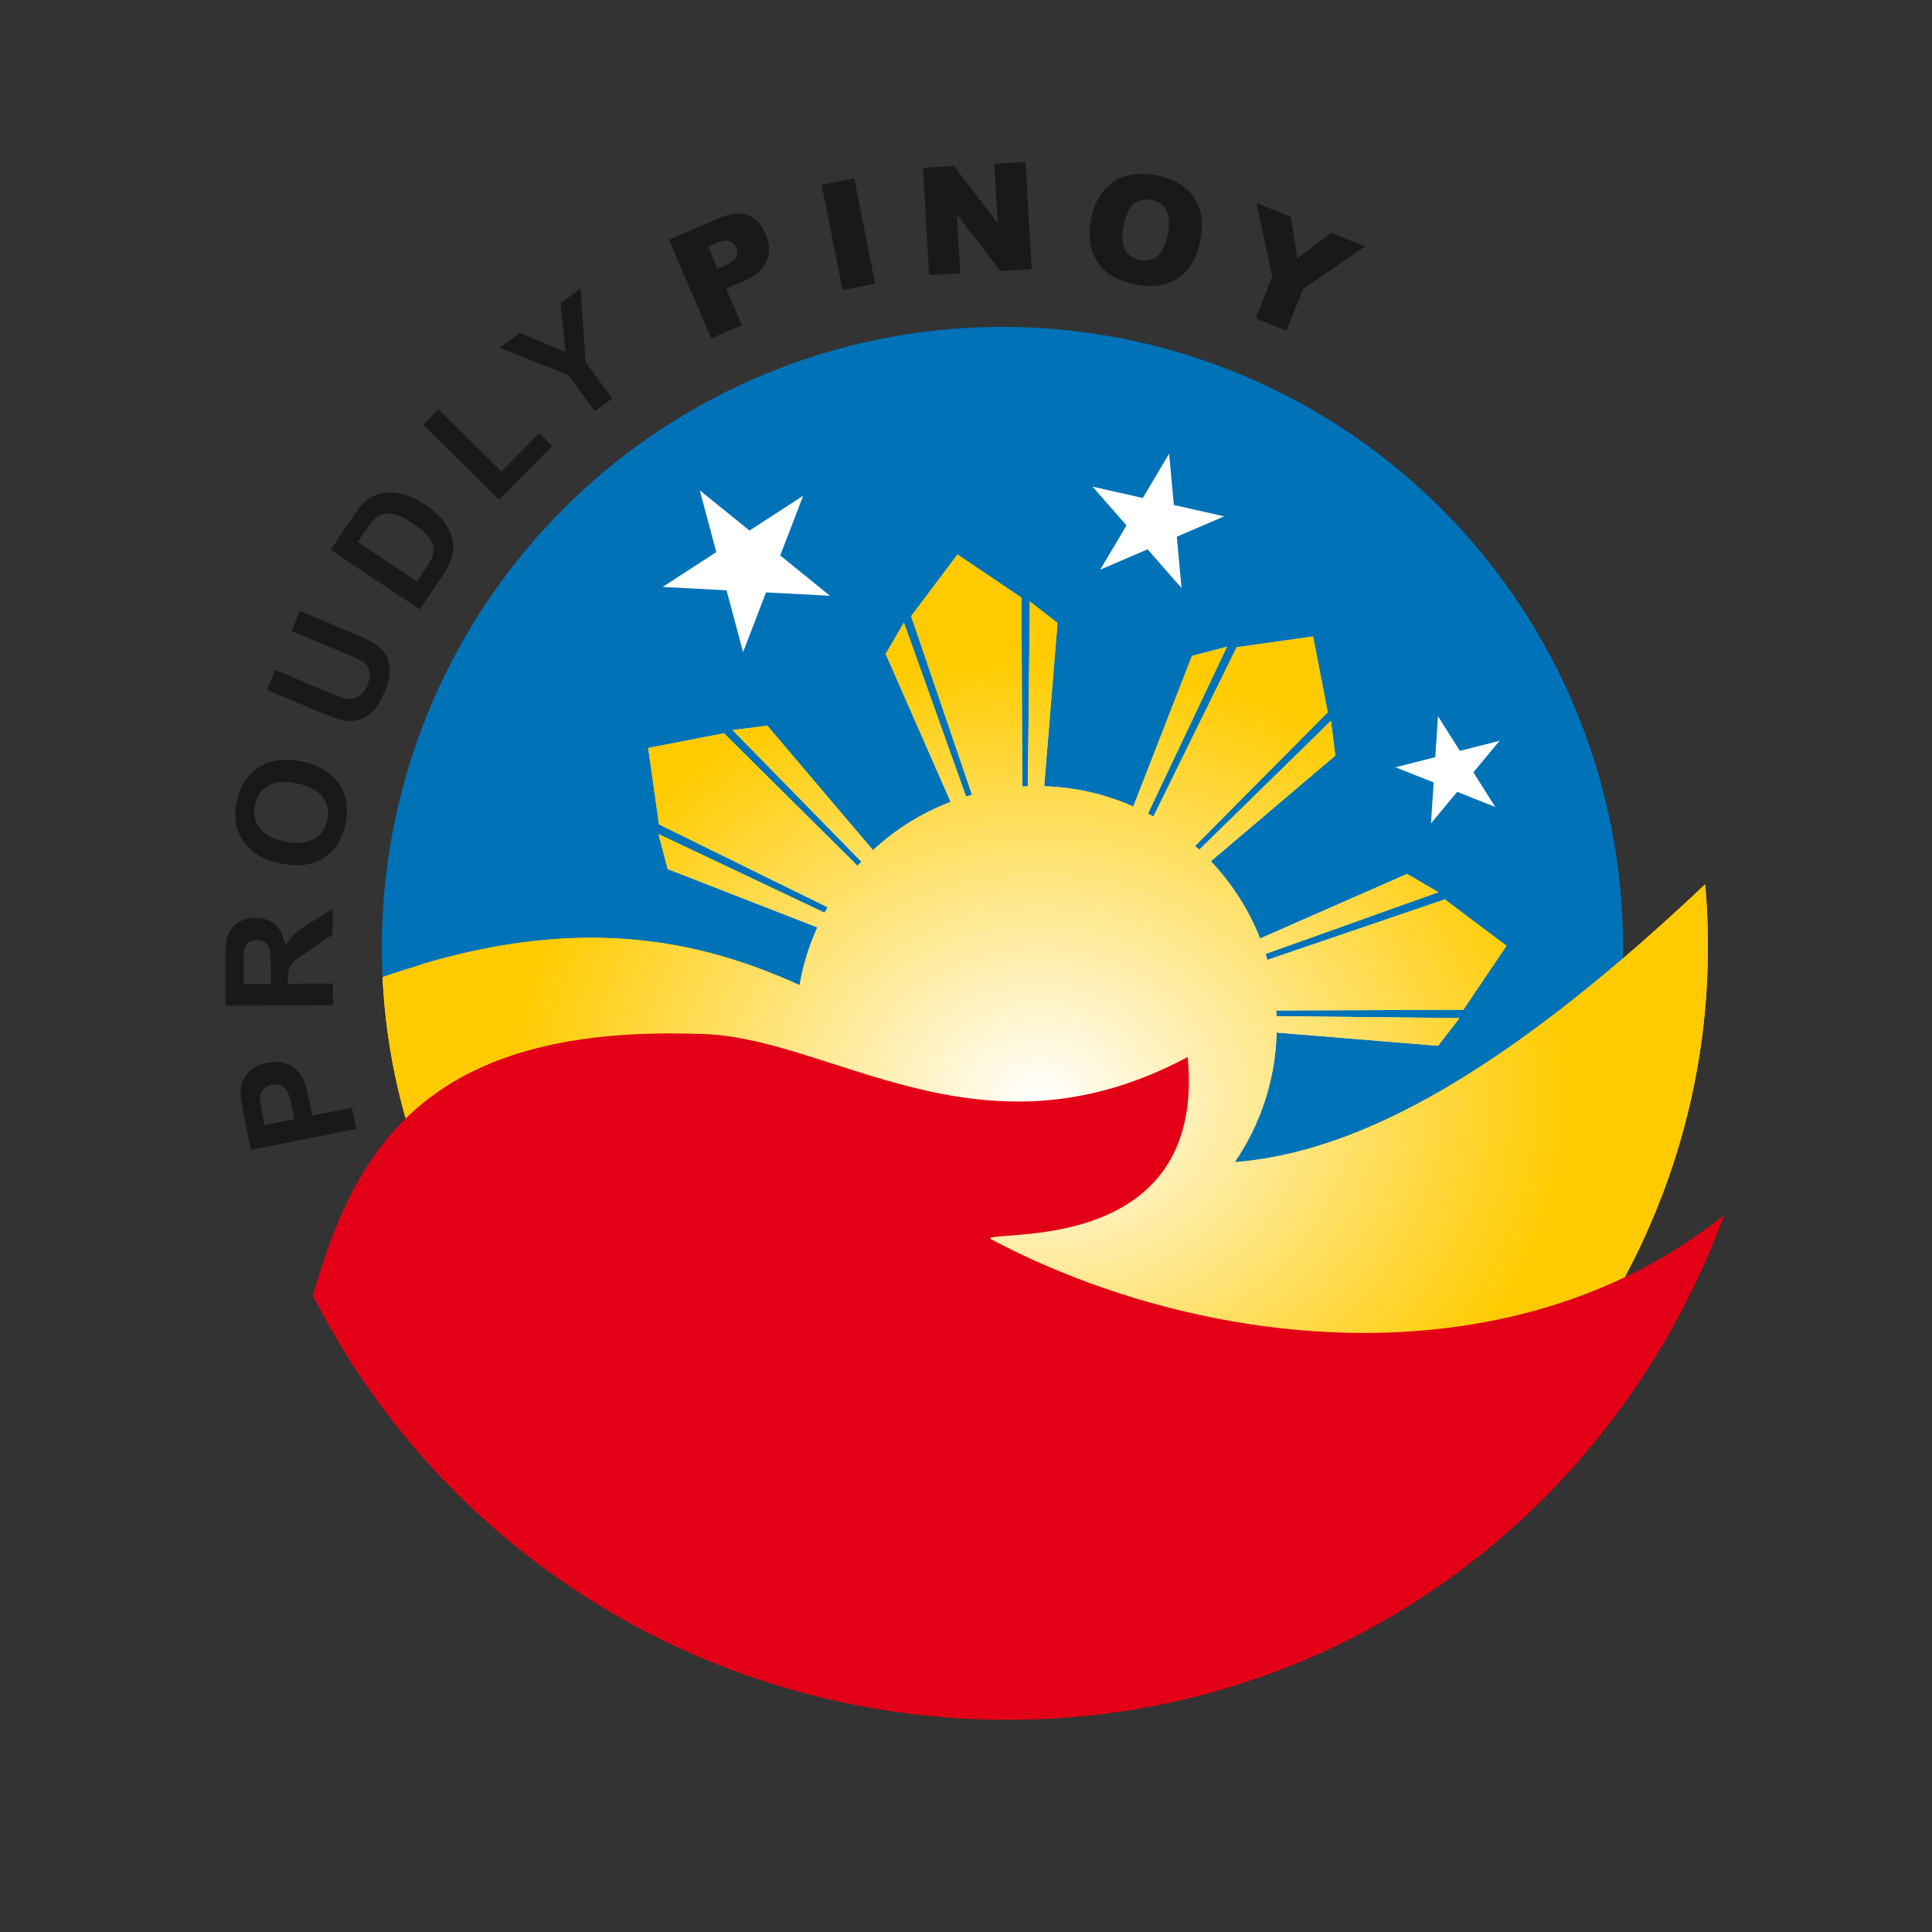 <?xml version="1.0" encoding="UTF-8" standalone="no"?>
<svg
   xmlns:dc="http://purl.org/dc/elements/1.1/"
   xmlns:cc="http://creativecommons.org/ns#"
   xmlns:rdf="http://www.w3.org/1999/02/22-rdf-syntax-ns#"
   xmlns:svg="http://www.w3.org/2000/svg"
   xmlns="http://www.w3.org/2000/svg"
   xmlns:sodipodi="http://sodipodi.sourceforge.net/DTD/sodipodi-0.dtd"
   xmlns:inkscape="http://www.inkscape.org/namespaces/inkscape"
   viewBox="0 0 400 400"
   id="svg34"
   height="400"
   width="400"
   version="1.1"
   inkscape:version="0.91 r13725"
   sodipodi:docname="proudly-pinoy.svg">
  <rect x="0" y="0" width="400" height="400" fill="#333333" stroke="none"/>
  <sodipodi:namedview
     pagecolor="#ffffff"
     bordercolor="#666666"
     borderopacity="1"
     objecttolerance="10"
     gridtolerance="10"
     guidetolerance="10"
     inkscape:pageopacity="0"
     inkscape:pageshadow="2"
     inkscape:window-width="1366"
     inkscape:window-height="744"
     id="namedview21"
     showgrid="false"
     inkscape:zoom="0.35396558"
     inkscape:cx="420.94489"
     inkscape:cy="297.63779"
     inkscape:window-x="0"
     inkscape:window-y="24"
     inkscape:window-maximized="1"
     inkscape:current-layer="svg34" />
  <path
     id="path2"
     style="fill:#0072b7;fill-rule:evenodd"
     d="M 207.548,67.681 A 128.494,128.494 0 0 1 336.042,196.175 128.494,128.494 0 1 1 207.548,67.681 Z"
     inkscape:connector-curvature="0" />
  <defs
     id="defs9">
    <radialGradient
       r="86.335"
       cy="256.567"
       cx="394.773"
       id="grad1"
       gradientTransform="matrix(1.647,0,0,1.366,-431.448,-165.719)"
       fx="394.773"
       fy="256.567"
       gradientUnits="userSpaceOnUse">
      <stop
         id="stop4"
         stop-opacity="1"
         stop-color="#ffffff"
         offset="0%" />
      <stop
         id="stop6"
         stop-opacity="1"
         stop-color="#ffcb00"
         offset="100%" />
    </radialGradient>
  </defs>
  <path
     id="path11"
     style="fill:url(#grad1)"
     d="m 216.184,162.787 c 6.55,0.209 12.779,1.687 18.452,4.192 l 12.147,-31.169 7.251,-1.908 -16.36,34.543 c 0.38,0.2 0.758,0.404 1.133,0.614 l 17.225,-35.045 15.82,-2.242 3.047,15.689 -27.481,27.69 c 0.293,0.258 0.583,0.519 0.87,0.784 l 27.272,-26.692 0.907,7.192 -25.771,21.877 c 4.35,4.592 7.834,10.012 10.19,15.999 l 30.439,-13.368 6.476,3.778 -35.784,12.784 c 0.129,0.41 0.254,0.822 0.373,1.236 l 36.744,-12.527 12.772,9.601 -8.939,13.248 -38.752,0.147 c 0.025,0.39 0.046,0.781 0.063,1.173 l 37.896,0.407 -4.444,5.727 -33.423,-2.732 c -0.676,26.887 -22.691,48.483 -49.74,48.483 -27.475,0 -49.756,-22.281 -49.756,-49.756 0,-7.31 1.578,-14.253 4.412,-20.506 l -30.986,-12.075 -1.908,-7.251 34.397,16.291 c 0.204,-0.379 0.412,-0.756 0.626,-1.13 l -34.911,-17.159 -2.242,-15.82 15.689,-3.046 27.663,27.455 c 0.261,-0.29 0.525,-0.578 0.792,-0.862 l -26.674,-27.254 7.192,-0.908 21.884,25.78 c 4.628,-4.292 10.073,-7.715 16.076,-10.009 l -13.452,-30.63 3.778,-6.476 12.864,36.008 c 0.41,-0.125 0.823,-0.245 1.237,-0.36 l -12.608,-36.982 9.602,-12.772 13.248,8.939 0.148,39.096 c 0.388,-0.022 0.778,-0.04 1.169,-0.054 l 0.411,-38.249 5.727,4.443 z"
     inkscape:connector-curvature="0" />
  <path
     id="path13"
     style="fill:#ffcb00;fill-rule:evenodd"
     d="m 336.018,198.428 -3e-4,0.006 c 5.45,-4.666 11.1,-9.737 17.015,-15.345 7.519,84.633 -59.859,159.151 -145.485,159.151 -3.608,-6.878 -7.936,-12.834 -12.733,-18.188 -62.974,-6.198 -112.613,-57.88 -115.617,-121.739 2.734,-0.966 5.388,-1.804 8.005,-2.583 0.161,-0.087 0.363,-0.167 0.61,-0.24 49.136,-14.434 78.115,3.193 105.125,19.687 36.442,22.223 69.275,42.432 143.08,-20.747 z"
     inkscape:connector-curvature="0" />
  <defs
     id="defs20">
    <radialGradient
       r="66.619"
       cy="287.86"
       cx="392.374"
       id="grad2"
       gradientTransform="matrix(1.648,0,0,1.366,-431.448,-165.719)"
       fx="392.374"
       fy="287.86"
       gradientUnits="userSpaceOnUse">
      <stop
         id="stop15"
         stop-opacity="1"
         stop-color="#ffffff"
         offset="0%" />
      <stop
         id="stop17"
         stop-opacity="1"
         stop-color="#ffcb00"
         offset="100%" />
    </radialGradient>
  </defs>
  <path
     id="path22"
     style="fill:url(#grad2)"
     d="m 336.016,198.426 -3e-4,0.006 c 5.45,-4.666 11.099,-9.738 17.015,-15.346 7.519,84.636 -59.858,159.158 -145.482,159.158 -3.608,-6.879 -7.936,-12.835 -12.732,-18.189 -62.973,-6.198 -112.611,-57.882 -115.615,-121.745 2.734,-0.966 5.388,-1.804 8.005,-2.583 0.161,-0.087 0.363,-0.167 0.61,-0.24 33.269,-9.774 57.296,-4.847 77.729,4.473 0.726,-4.187 1.975,-8.195 3.678,-11.954 l -30.985,-12.075 -1.908,-7.251 34.397,16.291 c 0.204,-0.379 0.412,-0.756 0.626,-1.13 l -34.91,-17.16 -2.242,-15.821 15.689,-3.046 27.663,27.456 c 0.261,-0.29 0.525,-0.578 0.792,-0.862 l -26.674,-27.255 7.192,-0.908 21.884,25.781 c 4.628,-4.292 10.072,-7.715 16.076,-10.009 l -13.452,-30.631 3.778,-6.476 12.864,36.01 c 0.41,-0.125 0.823,-0.245 1.237,-0.36 l -12.608,-36.984 9.602,-12.772 13.247,8.939 0.148,39.098 c 0.388,-0.022 0.778,-0.04 1.169,-0.054 l 0.411,-38.251 5.727,4.444 -2.762,33.802 c 6.549,0.209 12.778,1.687 18.452,4.193 l 12.147,-31.17 7.251,-1.908 -16.36,34.545 c 0.381,0.2 0.758,0.404 1.133,0.614 l 17.224,-35.047 15.82,-2.242 3.047,15.69 -27.481,27.692 c 0.293,0.258 0.583,0.519 0.87,0.784 l 27.271,-26.693 0.907,7.192 -25.77,21.878 c 4.35,4.592 7.834,10.013 10.19,16 l 30.438,-13.369 6.476,3.778 -35.783,12.784 c 0.129,0.41 0.254,0.822 0.373,1.236 l 36.743,-12.528 12.771,9.601 -8.939,13.249 -38.751,0.147 c 0.025,0.39 0.046,0.781 0.063,1.173 l 37.895,0.407 -4.444,5.727 -33.422,-2.732 c -0.25,9.939 -3.417,19.153 -8.675,26.822 20.991,-1.634 46.322,-13.022 80.385,-42.183 z"
     inkscape:connector-curvature="0" />
  <path
     id="path24"
     style="fill:#e30016;fill-rule:evenodd;stroke:#e30016;stroke-width:0.324;stroke-linecap:butt;stroke-linejoin:miter;stroke-dasharray:none"
     d="m 144.183,214.215 c 27.342,0 58.188,27.948 101.582,4.892 3.969,43.855 -47.131,34.19 -40.343,37.772 42.588,22.471 106.517,30.449 151.194,-4.824 -23.011,61.77 -80.651,104.338 -149.069,103.849 -62.287,-0.445 -116.263,-35.675 -142.6,-87.702 8.441,-29.326 22.537,-55.848 79.236,-53.987 z"
     inkscape:connector-curvature="0" />
  <path
     id="path26"
     style="fill:#ffffff;fill-rule:evenodd"
     d="m 144.878,101.505 10.296,8.343 11.117,-7.214 -4.753,12.37 10.296,8.343 -13.234,-0.698 -4.753,12.37 -3.425,-12.802 -13.234,-0.698 11.117,-7.214 z"
     inkscape:connector-curvature="0" />
  <path
     id="path28"
     style="fill:#ffffff;fill-rule:evenodd"
     d="m 242.055,93.927 0.983,10.628 10.411,2.349 -9.804,4.219 0.983,10.627 -7.042,-8.02 -9.804,4.219 5.452,-9.175 -7.042,-8.02 10.411,2.349 z"
     inkscape:connector-curvature="0" />
  <path
     id="path30"
     style="fill:#ffffff;fill-rule:evenodd"
     d="m 310.482,153.368 -5.429,6.536 4.537,7.182 -7.892,-3.143 -5.429,6.535 0.552,-8.478 -7.892,-3.143 8.233,-2.097 0.552,-8.478 4.537,7.182 z"
     inkscape:connector-curvature="0" />
  <path
     id="path32"
     style="fill:#1b1918;fill-rule:evenodd"
     d="m 73.744,233.74 -21.812,4.336 -1.404,-7.064 c -0.532,-2.676 -0.768,-4.445 -0.711,-5.302 0.077,-1.314 0.579,-2.506 1.508,-3.567 0.929,-1.061 2.262,-1.764 3.994,-2.108 1.341,-0.267 2.516,-0.247 3.523,0.059 1.011,0.306 1.849,0.778 2.522,1.426 0.666,0.644 1.163,1.336 1.484,2.075 0.417,1.01 0.827,2.512 1.224,4.508 l 0.57,2.869 8.227,-1.635 z m -18.995,-0.802 6.185,-1.23 -0.478,-2.407 c -0.345,-1.737 -0.688,-2.877 -1.033,-3.416 -0.345,-0.539 -0.791,-0.925 -1.346,-1.163 -0.552,-0.233 -1.149,-0.289 -1.795,-0.161 -0.792,0.157 -1.401,0.521 -1.825,1.091 -0.421,0.564 -0.628,1.223 -0.614,1.959 0.003,0.549 0.168,1.614 0.483,3.198 z m 14.187,-24.814 -22.238,0.094 -0.04,-9.454 c -0.009,-2.377 0.184,-4.102 0.579,-5.18 0.394,-1.079 1.1,-1.947 2.117,-2.598 1.023,-0.651 2.186,-0.977 3.501,-0.983 1.667,-0.008 3.052,0.479 4.143,1.453 1.087,0.974 1.782,2.441 2.069,4.392 0.566,-0.976 1.183,-1.781 1.859,-2.416 0.675,-0.634 1.873,-1.488 3.598,-2.567 l 4.328,-2.736 0.022,5.369 -4.827,3.266 c -1.725,1.162 -2.809,1.953 -3.257,2.38 -0.449,0.426 -0.752,0.878 -0.921,1.355 -0.164,0.477 -0.244,1.228 -0.239,2.264 l 0.003,0.906 9.284,-0.039 z m -12.855,-4.44 -0.013,-3.319 c -0.009,-2.155 -0.103,-3.5 -0.286,-4.038 -0.184,-0.533 -0.501,-0.951 -0.948,-1.254 -0.447,-0.299 -1.001,-0.452 -1.669,-0.449 -0.75,0.003 -1.35,0.207 -1.81,0.608 -0.459,0.401 -0.746,0.966 -0.868,1.697 -0.045,0.362 -0.066,1.455 -0.059,3.278 l 0.015,3.5 z m 2.142,-24.884 c -2.22,-0.462 -4.012,-1.179 -5.38,-2.156 -1.002,-0.727 -1.86,-1.609 -2.563,-2.649 -0.699,-1.039 -1.158,-2.113 -1.372,-3.22 -0.295,-1.479 -0.254,-3.099 0.116,-4.873 0.668,-3.209 2.195,-5.567 4.588,-7.078 2.388,-1.513 5.357,-1.9 8.9,-1.162 3.518,0.732 6.066,2.262 7.655,4.586 1.584,2.324 2.046,5.085 1.381,8.279 -0.674,3.239 -2.199,5.608 -4.569,7.109 -2.374,1.499 -5.295,1.886 -8.757,1.165 z m 0.795,-4.557 c 2.464,0.513 4.454,0.33 5.963,-0.541 1.51,-0.876 2.444,-2.189 2.809,-3.942 0.364,-1.749 0.035,-3.32 -0.998,-4.709 -1.029,-1.383 -2.802,-2.339 -5.327,-2.865 -2.494,-0.519 -4.468,-0.358 -5.927,0.475 -1.455,0.84 -2.371,2.167 -2.748,3.976 -0.377,1.815 -0.058,3.405 0.953,4.773 1.011,1.364 2.766,2.31 5.275,2.833 z m -3.752,-31.399 1.737,-4.139 11.106,4.658 c 1.762,0.74 2.93,1.168 3.493,1.286 0.915,0.176 1.766,0.033 2.55,-0.418 0.791,-0.453 1.427,-1.259 1.912,-2.415 0.493,-1.175 0.626,-2.163 0.395,-2.962 -0.227,-0.797 -0.669,-1.404 -1.316,-1.816 -0.649,-0.418 -1.786,-0.962 -3.409,-1.643 l -11.345,-4.759 1.736,-4.14 10.771,4.519 c 2.464,1.034 4.156,1.872 5.078,2.523 0.924,0.651 1.606,1.421 2.055,2.317 0.444,0.894 0.665,1.935 0.659,3.112 -0.007,1.182 -0.354,2.586 -1.035,4.209 -0.821,1.958 -1.668,3.348 -2.546,4.17 -0.878,0.822 -1.8,1.373 -2.768,1.658 -0.967,0.284 -1.889,0.353 -2.76,0.207 -1.289,-0.221 -3.078,-0.814 -5.375,-1.778 z m 13.196,-29.008 4.56,-6.824 c 1.027,-1.537 1.926,-2.63 2.703,-3.28 1.043,-0.872 2.233,-1.422 3.567,-1.646 1.331,-0.231 2.724,-0.154 4.174,0.23 1.452,0.391 3.042,1.161 4.777,2.321 1.519,1.015 2.706,2.082 3.555,3.198 1.035,1.358 1.684,2.745 1.939,4.161 0.201,1.068 0.108,2.271 -0.275,3.609 -0.287,0.998 -0.894,2.186 -1.818,3.567 l -4.692,7.021 z m 5.624,-1.641 12.243,8.182 1.861,-2.785 c 0.697,-1.042 1.144,-1.833 1.334,-2.378 0.252,-0.704 0.335,-1.377 0.241,-2.019 -0.093,-0.642 -0.477,-1.365 -1.133,-2.172 -0.66,-0.802 -1.705,-1.688 -3.135,-2.643 -1.429,-0.955 -2.609,-1.556 -3.542,-1.819 -0.936,-0.258 -1.77,-0.305 -2.498,-0.138 -0.736,0.168 -1.41,0.552 -2.026,1.149 -0.469,0.44 -1.206,1.423 -2.225,2.947 z m 29.212,-8.752 -15.663,-15.53 3.161,-3.188 13.001,12.891 7.86,-7.927 2.661,2.64 z m 19.855,-18.3 -5.534,-7.55 -14.182,-5.571 4.248,-3.113 9.422,4 -1.067,-10.125 4.172,-3.058 1.037,15.244 5.516,7.525 z m 15.327,-35.515 10.495,-4.507 c 2.284,-0.981 4.229,-1.175 5.834,-0.573 1.603,0.597 2.84,1.902 3.7,3.905 0.887,2.064 0.961,3.943 0.218,5.637 -0.743,1.694 -2.387,3.088 -4.933,4.181 l -3.454,1.484 3.257,7.583 -6.342,2.724 z m 10.083,5.987 1.546,-0.664 c 1.218,-0.523 1.98,-1.098 2.293,-1.734 0.308,-0.634 0.323,-1.283 0.041,-1.94 -0.276,-0.642 -0.725,-1.097 -1.343,-1.356 -0.616,-0.265 -1.516,-0.144 -2.696,0.363 l -1.798,0.772 z m 21.537,-17.36 6.755,-1.343 4.335,21.812 -6.754,1.342 z m 21,-3.507 6.41,-0.363 9.055,11.809 -0.696,-12.282 6.467,-0.366 1.258,22.202 -6.466,0.366 -9.009,-11.718 0.691,12.19 -6.452,0.366 z m 34.779,10.699 c 0.677,-3.565 2.202,-6.153 4.563,-7.76 2.366,-1.611 5.322,-2.078 8.868,-1.404 3.637,0.691 6.254,2.2 7.852,4.527 1.593,2.322 2.061,5.246 1.392,8.761 -0.485,2.553 -1.315,4.567 -2.485,6.037 -1.17,1.469 -2.652,2.505 -4.448,3.107 -1.801,0.602 -3.906,0.671 -6.332,0.21 -2.462,-0.468 -4.428,-1.247 -5.897,-2.338 -1.463,-1.094 -2.534,-2.585 -3.218,-4.475 -0.68,-1.889 -0.779,-4.111 -0.294,-6.665 z m 6.749,1.314 c -0.419,2.208 -0.313,3.867 0.323,4.989 0.637,1.117 1.664,1.813 3.073,2.08 1.449,0.276 2.664,0.016 3.636,-0.774 0.974,-0.796 1.697,-2.413 2.161,-4.855 0.392,-2.06 0.259,-3.64 -0.389,-4.749 -0.649,-1.103 -1.683,-1.79 -3.108,-2.061 -1.358,-0.258 -2.543,0.012 -3.55,0.823 -1.007,0.804 -1.722,2.323 -2.145,4.546 z m 27.525,-4.704 7.088,2.829 1.387,8.637 6.952,-5.309 7.045,2.812 -12.821,8.797 -3.453,8.652 -6.396,-2.553 3.453,-8.651 z"
     inkscape:connector-curvature="0" />
</svg>
